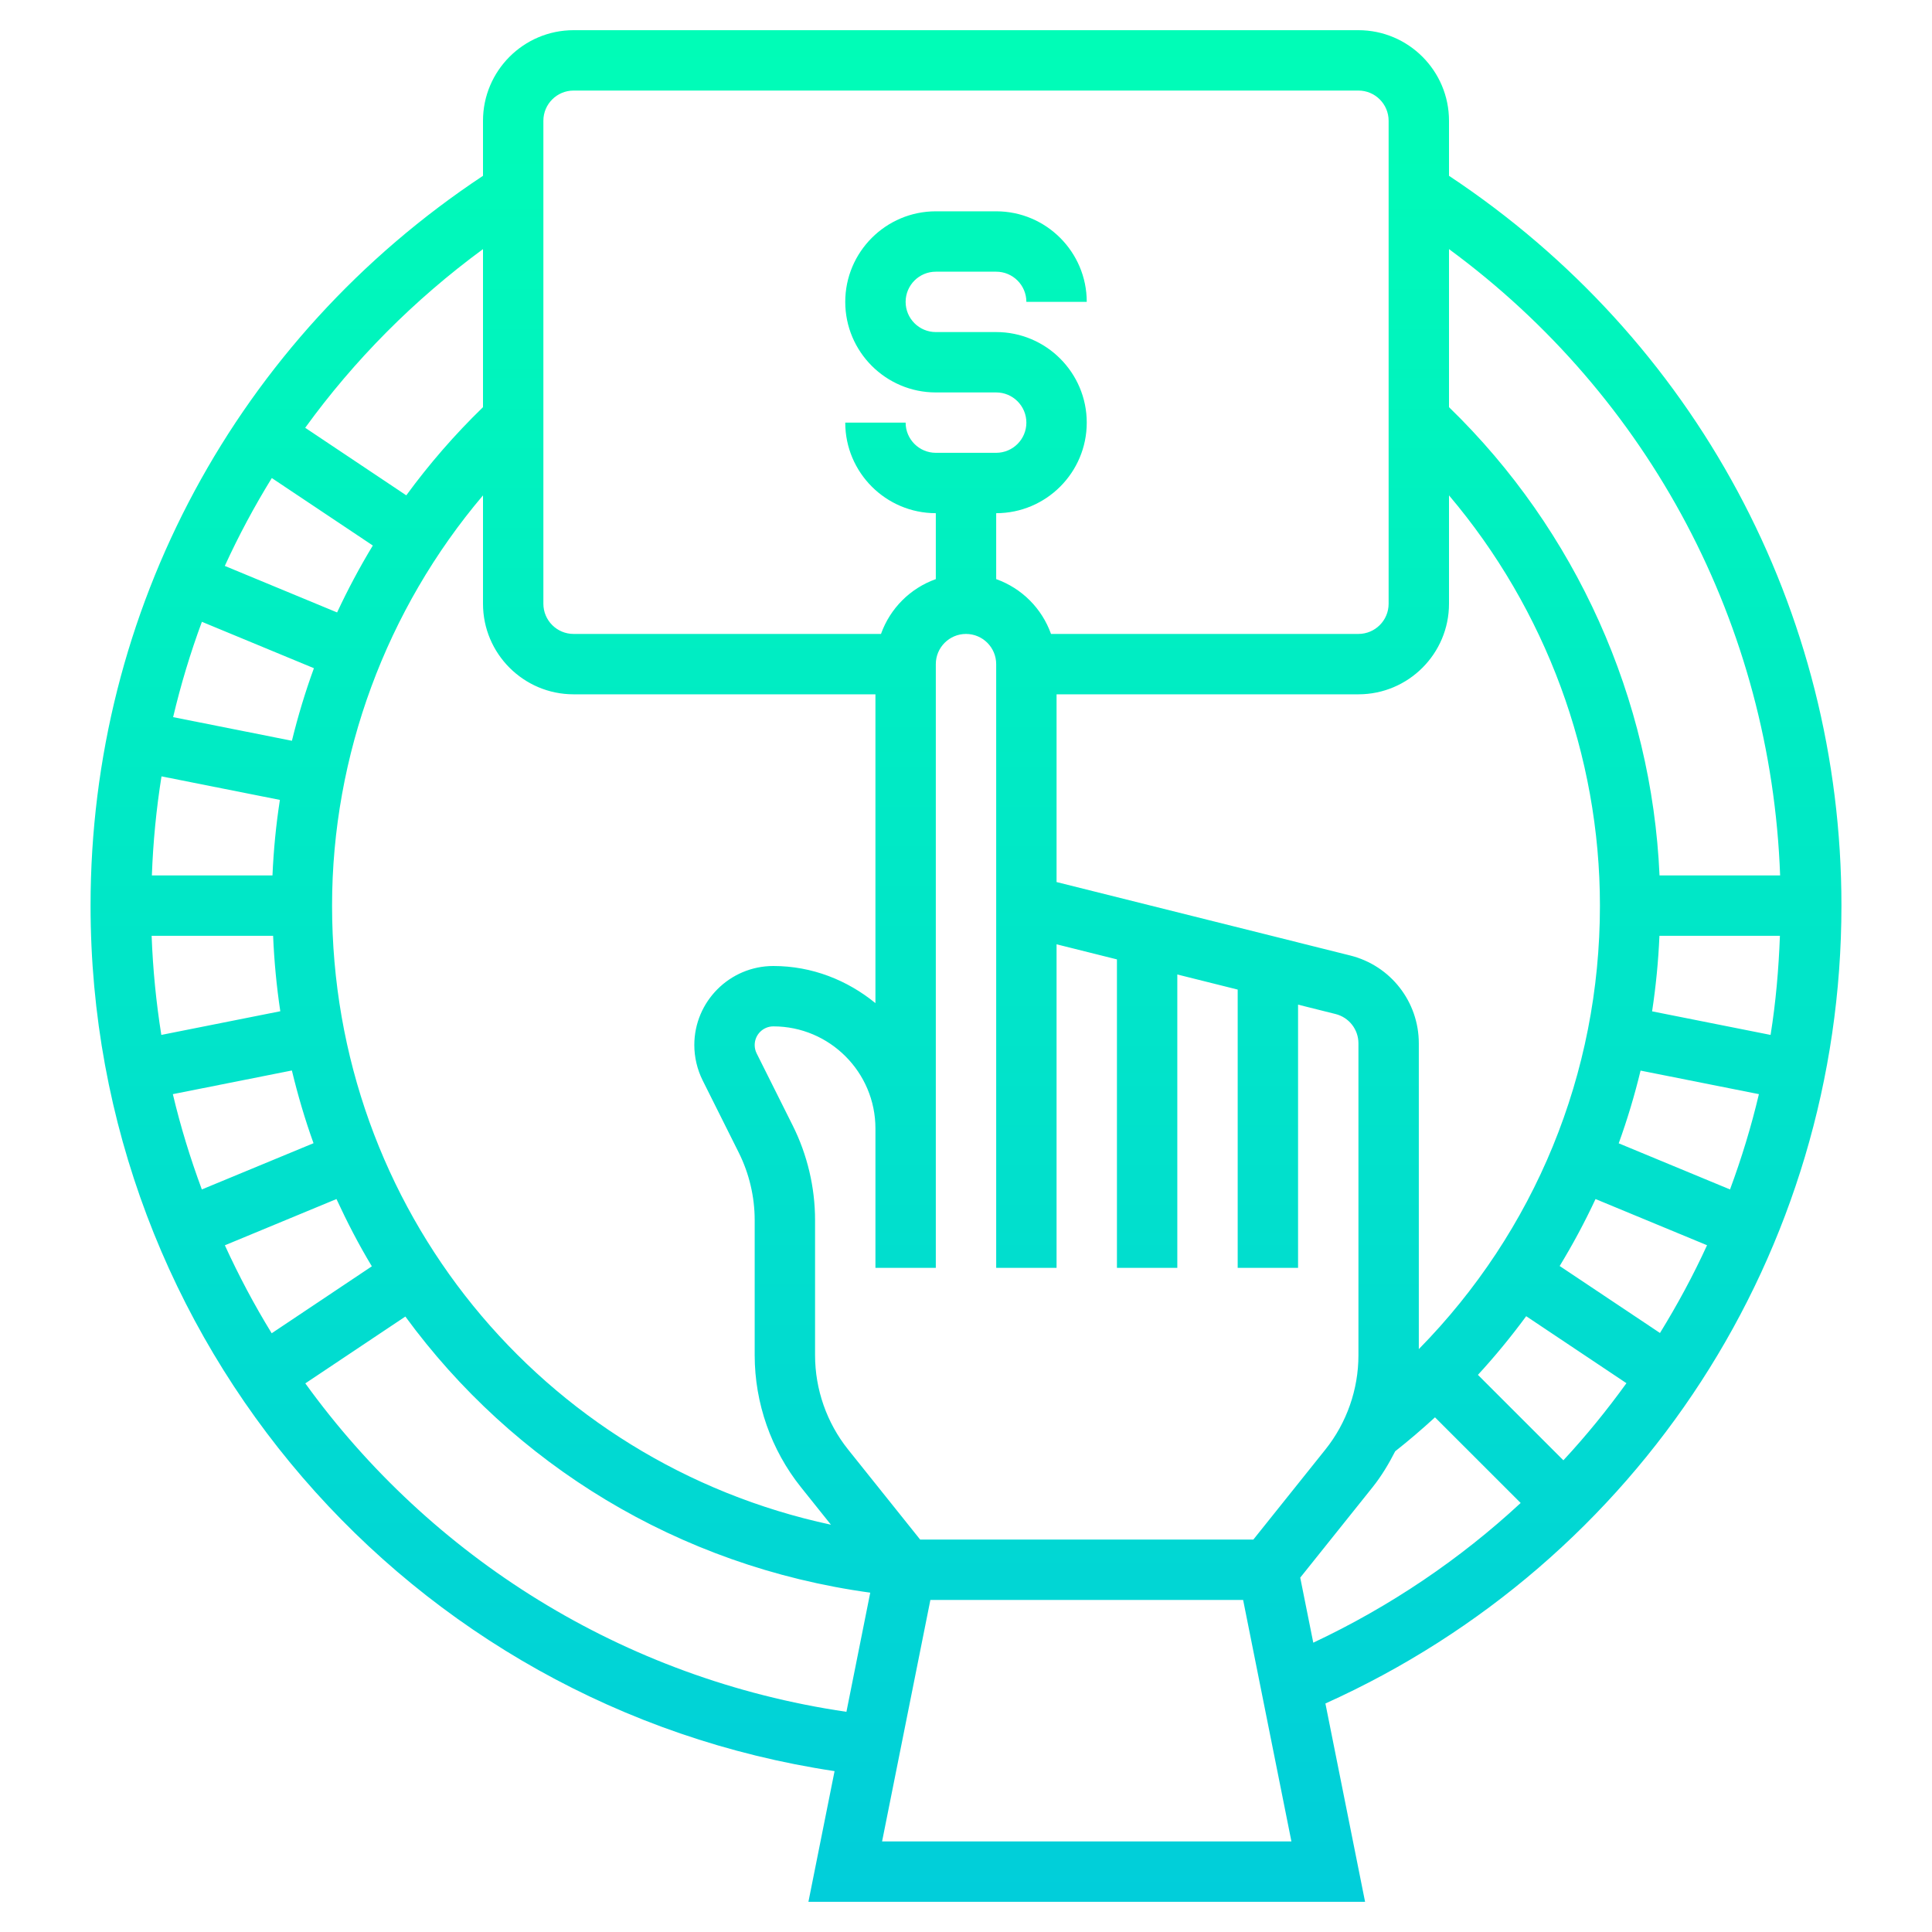 <?xml version="1.0"?>
<svg xmlns="http://www.w3.org/2000/svg" xmlns:xlink="http://www.w3.org/1999/xlink" xmlns:svgjs="http://svgjs.com/svgjs" version="1.1" width="512" height="512" x="0" y="0" viewBox="0 0 64 64" style="enable-background:new 0 0 512 512" xml:space="preserve" class=""><g><linearGradient xmlns="http://www.w3.org/2000/svg" id="SVGID_1_" gradientUnits="userSpaceOnUse" x1="32" x2="32" y1="63" y2="1"><stop stop-opacity="1" stop-color="#01ceda" offset="0"/><stop stop-opacity="1" stop-color="#00fdb7" offset="1"/></linearGradient><path xmlns="http://www.w3.org/2000/svg" d="m48 5.824v-1.824c0-1.654-1.346-3-3-3h-26c-1.654 0-3 1.346-3 3v1.824c-8.146 5.398-13 14.387-13 24.176 0 14.414 10.521 26.549 24.646 28.671l-.866 4.329h18.44l-1.314-6.57c10.406-4.687 17.094-14.962 17.094-26.43 0-9.789-4.854-18.778-13-24.176zm10.969 23.176h-3.995c-.258-5.847-2.763-11.429-6.974-15.512v-5.236c6.652 4.89 10.667 12.471 10.969 20.748zm-10.011 16.544c.571-.62 1.103-1.27 1.599-1.943l3.321 2.219c-.644.891-1.338 1.746-2.089 2.554zm-7.439 5.456h-11.038l-2.385-2.981c-.707-.883-1.096-1.993-1.096-3.123v-4.479c0-1.081-.255-2.163-.739-3.13l-1.196-2.392c-.043-.085-.065-.181-.065-.277 0-.341.277-.618.618-.618 1.865 0 3.382 1.518 3.382 3.382v1.618 3h2v-3-1.618-15.382c0-.552.449-1 1-1s1 .448 1 1v6.719 13.281h2v-10.719l2 .5v10.219h2v-9.719l2 .5v9.219h2v-8.72l1.242.311c.446.112.758.511.758.971v10.334c0 1.131-.389 2.24-1.096 3.123zm-30.352-30.712-3.72-1.541c.458-1.002.979-1.973 1.557-2.911l3.346 2.235c-.435.719-.829 1.458-1.183 2.217zm-.768 1.847c-.287.786-.529 1.589-.729 2.404l-3.935-.783c.254-1.076.572-2.129.953-3.158zm-1.127 4.363c-.129.826-.209 1.662-.246 2.502h-3.995c.04-1.108.147-2.203.319-3.282zm-.225 4.502c.036.846.115 1.679.238 2.499l-3.941.784c-.171-1.076-.28-2.171-.321-3.283zm.622 4.461c.198.821.434 1.625.717 2.409l-3.7 1.532c-.38-1.026-.705-2.078-.96-3.157zm1.477 4.259c.354.765.739 1.512 1.172 2.228l-3.318 2.218c-.575-.935-1.091-1.909-1.551-2.914zm-.146-9.72c0-4.985 1.801-9.817 5-13.59v3.59c0 1.654 1.346 3 3 3h10v10.23c-.927-.757-2.094-1.23-3.382-1.23-1.444 0-2.618 1.175-2.618 2.618 0 .404.096.81.276 1.171l1.196 2.392c.345.69.528 1.464.528 2.235v4.479c0 1.584.545 3.137 1.534 4.373l.992 1.24c-9.575-2.052-16.526-10.458-16.526-20.508zm24-7h10c1.654 0 3-1.346 3-3v-3.59c3.199 3.774 5 8.605 5 13.59 0 5.573-2.161 10.786-6 14.691v-10.129c0-1.379-.935-2.576-2.272-2.91l-1.728-.432v-.001l-4-1-2-.5-2-.5zm16.666 18.938c.437-.718.833-1.457 1.188-2.218l3.694 1.53c-.459 1.003-.983 1.971-1.559 2.907zm1.956-4.064c.285-.787.526-1.591.724-2.409l3.92.78c-.254 1.077-.576 2.129-.957 3.157zm1.106-4.372c.125-.824.207-1.658.243-2.502h3.991c-.041 1.109-.137 2.206-.309 3.283zm-36.728-29.502c0-.552.449-1 1-1h26c.551 0 1 .448 1 1v16c0 .552-.449 1-1 1h-10.184c-.302-.847-.969-1.514-1.816-1.816v-2.184c1.654 0 3-1.346 3-3s-1.346-3-3-3h-2c-.551 0-1-.448-1-1s.449-1 1-1h2c.551 0 1 .448 1 1h2c0-1.654-1.346-3-3-3h-2c-1.654 0-3 1.346-3 3s1.346 3 3 3h2c.551 0 1 .448 1 1s-.449 1-1 1h-2c-.551 0-1-.448-1-1h-2c0 1.654 1.346 3 3 3v2.184c-.847.302-1.514.969-1.816 1.816h-10.184c-.551 0-1-.448-1-1zm-2 4.252v5.236c-.933.905-1.782 1.882-2.541 2.921l-3.349-2.238c1.622-2.238 3.601-4.237 5.89-5.919zm-5.886 37.574 3.314-2.214c3.564 4.876 9.022 8.272 15.4 9.147l-.789 3.947c-7.422-1.088-13.78-5.144-17.925-10.88zm19.106 15.174 1.6-8h10.36l1.6 8zm13.852-8.739 2.394-2.992c.296-.37.538-.775.752-1.194.456-.359.894-.736 1.318-1.124l2.838 2.837c-2.005 1.859-4.313 3.424-6.87 4.628z" fill="url(#SVGID_1_)" data-original="url(#SVGID_1_)"/></g></svg>
